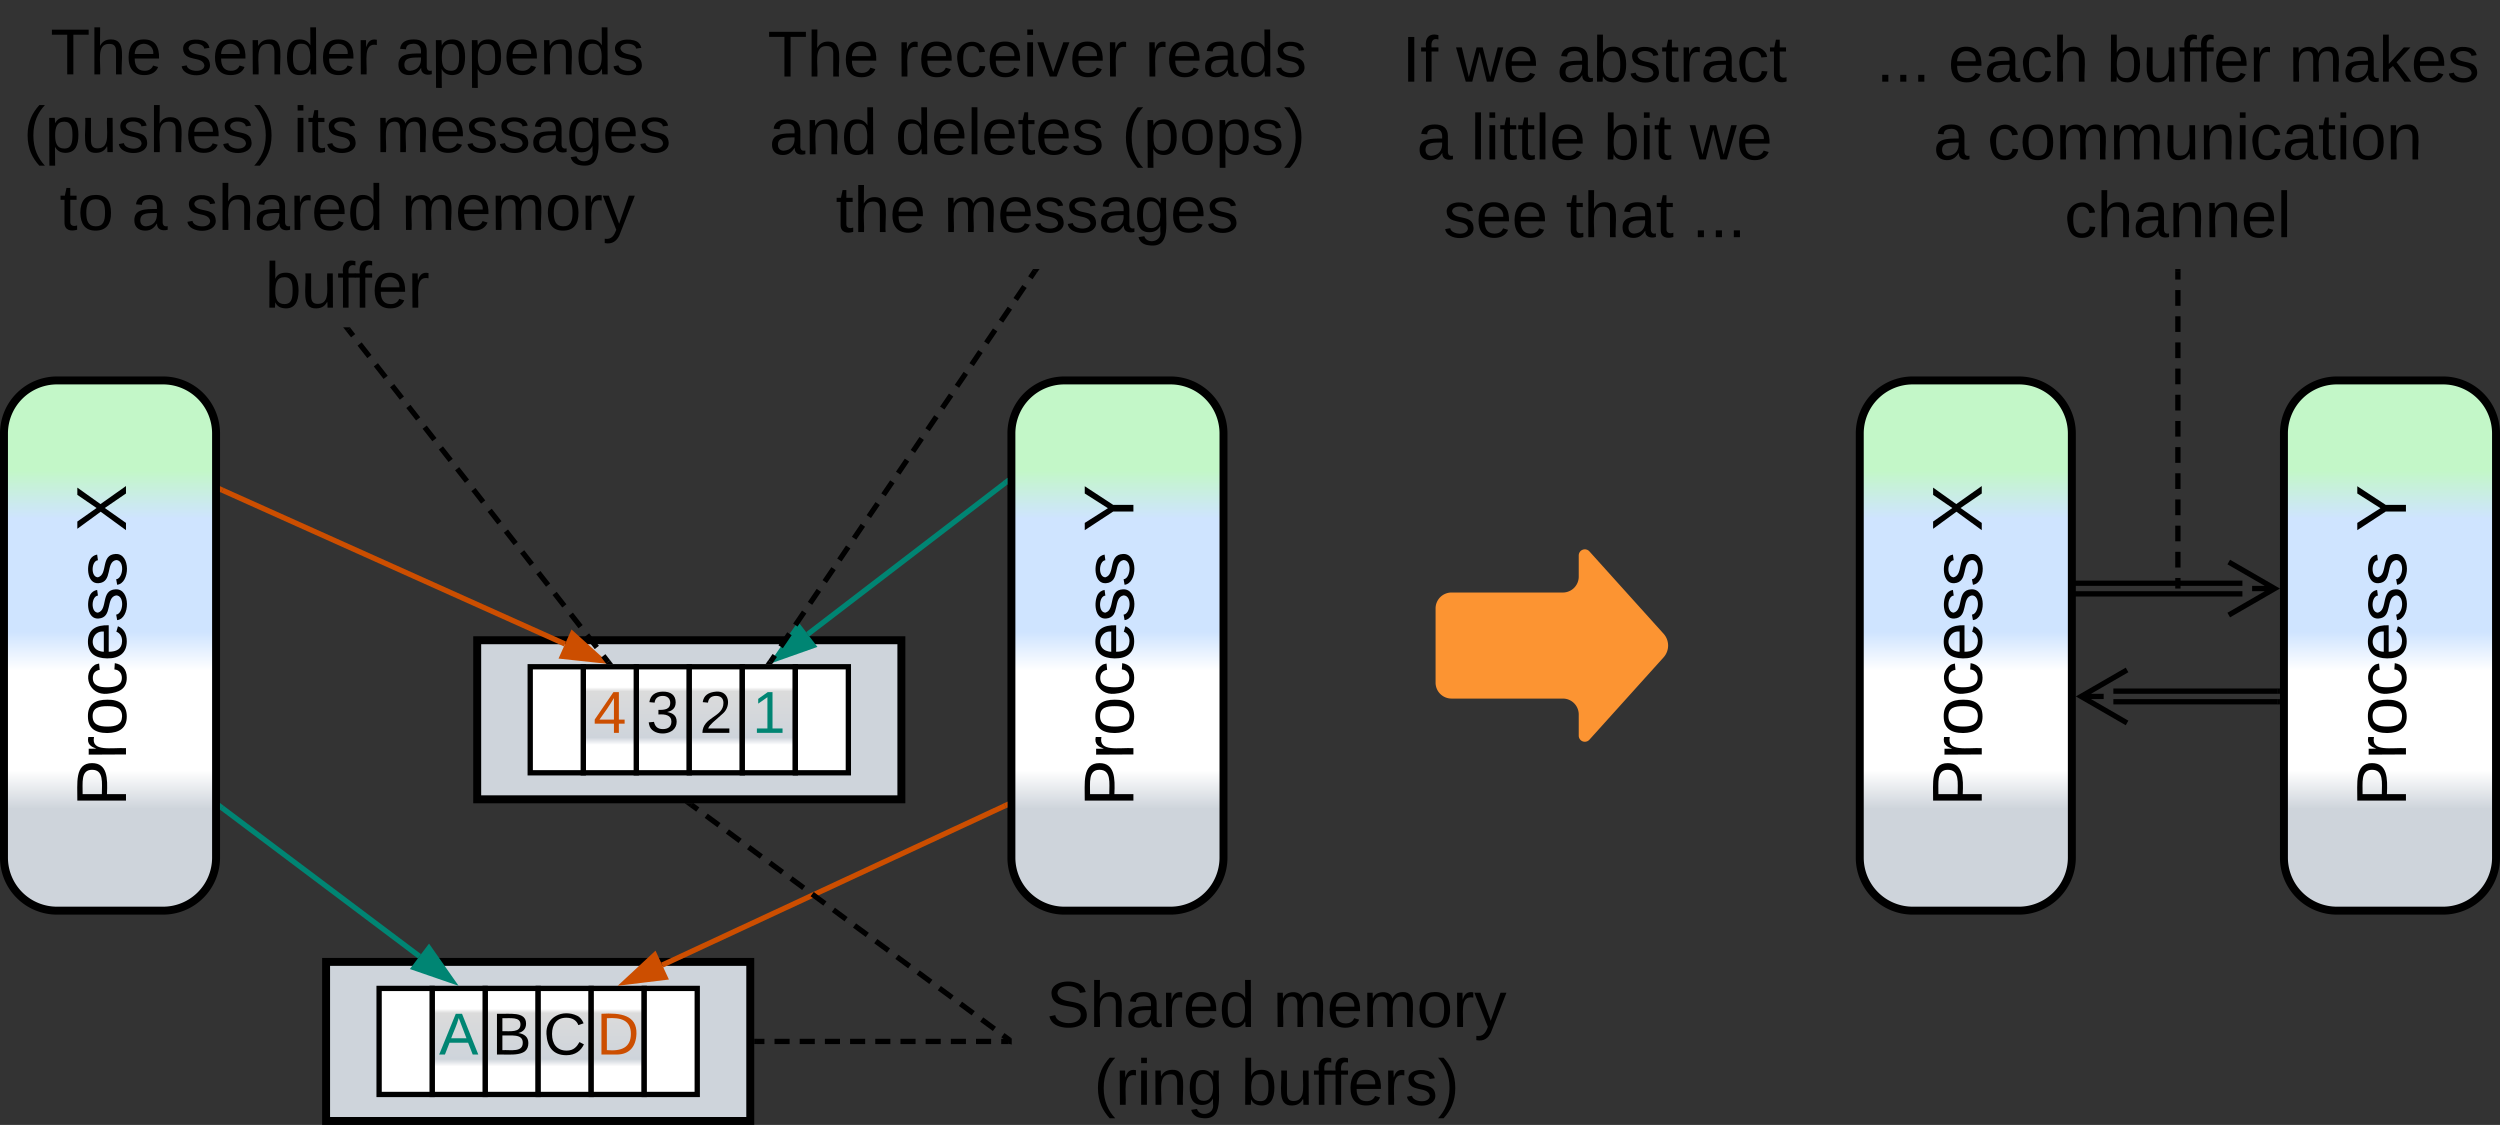 <svg xmlns="http://www.w3.org/2000/svg" xmlns:xlink="http://www.w3.org/1999/xlink" xmlns:lucid="lucid" width="943" height="424.33"><rect width="100%" height="100%" fill="#333333" stroke="none"/><g transform="translate(-398.5 -456.5)" lucid:page-tab-id="0_0"><path d="M1100 620a20 20 0 0 1 20-20h40a20 20 0 0 1 20 20v160a20 20 0 0 1-20 20h-40a20 20 0 0 1-20-20z" stroke="#000" stroke-width="3" fill="url(#a)"/><use xlink:href="#b" transform="matrix(-1.8369701987210297e-16,-1,1,-1.8369701987210297e-16,1105,795) translate(34.296 41.021)"/><use xlink:href="#c" transform="matrix(-1.8369701987210297e-16,-1,1,-1.8369701987210297e-16,1105,795) translate(137.926 41.021)"/><path d="M1260 620a20 20 0 0 1 20-20h40a20 20 0 0 1 20 20v160a20 20 0 0 1-20 20h-40a20 20 0 0 1-20-20z" stroke="#000" stroke-width="3" fill="url(#d)"/><use xlink:href="#b" transform="matrix(-1.8369701987210297e-16,-1,1,-1.8369701987210297e-16,1265,795) translate(34.296 41.021)"/><use xlink:href="#e" transform="matrix(-1.8369701987210297e-16,-1,1,-1.8369701987210297e-16,1265,795) translate(137.926 41.021)"/><path d="M1257.5 721.2h-61.84M1257.5 717.2h-61.84" stroke="#000" stroke-width="2" fill="none"/><path d="M1258.5 720.23v1.94h-1.03v-1.94zM1258.5 716.23v1.94h-1.03v-1.94z" stroke="#000" stroke-width=".05"/><path d="M1200.82 729.2l-17.32-10 17.32-10m-17.32 10h8.5" stroke="#000" stroke-width="2" fill="none"/><path d="M400 620a20 20 0 0 1 20-20h40a20 20 0 0 1 20 20v160a20 20 0 0 1-20 20h-40a20 20 0 0 1-20-20z" stroke="#000" stroke-width="3" fill="url(#f)"/><use xlink:href="#b" transform="matrix(-1.8369701987210297e-16,-1,1,-1.8369701987210297e-16,405,795) translate(34.296 41.021)"/><use xlink:href="#c" transform="matrix(-1.8369701987210297e-16,-1,1,-1.8369701987210297e-16,405,795) translate(137.926 41.021)"/><path d="M780 620a20 20 0 0 1 20-20h40a20 20 0 0 1 20 20v160a20 20 0 0 1-20 20h-40a20 20 0 0 1-20-20z" stroke="#000" stroke-width="3" fill="url(#g)"/><use xlink:href="#b" transform="matrix(-1.8369701987210297e-16,-1,1,-1.8369701987210297e-16,785,795) translate(34.296 41.021)"/><use xlink:href="#e" transform="matrix(-1.8369701987210297e-16,-1,1,-1.8369701987210297e-16,785,795) translate(137.926 41.021)"/><path d="M1244.34 680.5H1181M1244.34 676.5H1181M1239.18 668.5l17.32 10-17.32 10m17.32-10h-8.5M1181.03 680.5H1180M1181.03 676.5H1180" stroke="#000" stroke-width="2" fill="none"/><path d="M578.5 698h160v60h-160z" stroke="#000" stroke-width="3" fill="#ced4db"/><path d="M638.5 708h20v40h-20z" stroke="#000" stroke-width="2" fill="url(#h)"/><use xlink:href="#i" transform="matrix(1,0,0,1,643.5,713) translate(-1.173 19.944)"/><path d="M658.5 708h20v40h-20z" stroke="#000" stroke-width="2" fill="url(#j)"/><use xlink:href="#k" transform="matrix(1,0,0,1,663.5,713) translate(-1.173 19.944)"/><path d="M678.5 708h20v40h-20z" stroke="#000" stroke-width="2" fill="url(#l)"/><use xlink:href="#m" transform="matrix(1,0,0,1,683.5,713) translate(-1.173 19.944)"/><path d="M618.5 708h20v40h-20z" stroke="#000" stroke-width="2" fill="url(#n)"/><use xlink:href="#o" transform="matrix(1,0,0,1,623.5,713) translate(-1.173 19.944)"/><path d="M611.62 699.42l-129.2-58" stroke="#cc4e00" stroke-width="2" fill="none"/><path d="M625.55 705.67l-14.9-1.6 3.78-8.47z" stroke="#cc4e00" stroke-width="2" fill="#cc4e00"/><path d="M482.83 640.53l-.8 1.78-.53-.23v-2.14z" stroke="#cc4e00" stroke-width=".05" fill="#cc4e00"/><path d="M703.18 695.74l74.53-57.13" stroke="#008573" stroke-width="2" fill="none"/><path d="M691.07 705.03l8.5-12.36 5.64 7.36z" stroke="#008573" stroke-width="2" fill="#008573"/><path d="M778.5 639.23l-.22.17-1.2-1.55 1.42-1.08z" stroke="#008573" stroke-width=".05" fill="#008573"/><path d="M698.5 708h20v40h-20zM598.5 708h20v40h-20z" stroke="#000" stroke-width="2" fill="#fff"/><path d="M521.5 819.33h160v60h-160z" stroke="#000" stroke-width="3" fill="#ced4db"/><path d="M581.5 829.33h20v40h-20z" stroke="#000" stroke-width="2" fill="url(#p)"/><use xlink:href="#q" transform="matrix(1,0,0,1,586.5,834.333) translate(-2.407 19.944)"/><path d="M601.5 829.33h20v40h-20z" stroke="#000" stroke-width="2" fill="url(#r)"/><use xlink:href="#s" transform="matrix(1,0,0,1,606.5,834.333) translate(-2.994 19.944)"/><path d="M621.5 829.33h20v40h-20z" stroke="#000" stroke-width="2" fill="url(#t)"/><use xlink:href="#u" transform="matrix(1,0,0,1,626.5,834.333) translate(-2.994 19.944)"/><path d="M561.5 829.33h20v40h-20z" stroke="#000" stroke-width="2" fill="url(#v)"/><use xlink:href="#w" transform="matrix(1,0,0,1,566.5,834.333) translate(-2.407 19.944)"/><path d="M641.5 829.33h20v40h-20zM541.5 829.33h20v40h-20z" stroke="#000" stroke-width="2" fill="#fff"/><path d="M556.7 817.2l-74.4-55.93" stroke="#008573" stroke-width="2" fill="none"/><path d="M568.9 826.4l-14.17-4.88 5.57-7.4z" stroke="#008573" stroke-width="2" fill="#008573"/><path d="M482.9 760.5l-1.17 1.56-.23-.17v-2.45z" stroke="#008573" stroke-width=".05" fill="#008573"/><path d="M648.28 820.53l129.3-60.1" stroke="#cc4e00" stroke-width="2" fill="none"/><path d="M634.43 826.97l11-10.22 3.9 8.4z" stroke="#cc4e00" stroke-width="2" fill="#cc4e00"/><path d="M778.5 761.08l-.52.24-.82-1.77 1.34-.63z" stroke="#cc4e00" stroke-width=".05" fill="#cc4e00"/><path d="M940 686a6 6 0 0 1 6-6h42a6 6 0 0 0 6-6v-8a2.3 2.3 0 0 1 4-1.54l28 31.08a6.67 6.67 0 0 1 0 8.92l-28 31.08a2.3 2.3 0 0 1-4-1.54v-8a6 6 0 0 0-6-6h-42a6 6 0 0 1-6-6z" fill="#fc9432"/><path d="M780 825.33a6 6 0 0 1 6-6h188a6 6 0 0 1 6 6v48a6 6 0 0 1-6 6H786a6 6 0 0 1-6-6z" stroke="#000" stroke-opacity="0" stroke-width="3" fill="#fff" fill-opacity="0"/><use xlink:href="#x" transform="matrix(1,0,0,1,785,824.333) translate(8.222 19.556)"/><use xlink:href="#y" transform="matrix(1,0,0,1,785,824.333) translate(93.71 19.556)"/><use xlink:href="#z" transform="matrix(1,0,0,1,785,824.333) translate(26.148 48.889)"/><use xlink:href="#A" transform="matrix(1,0,0,1,785,824.333) translate(81.623 48.889)"/><path d="M779.2 848.74l-2.4-1.77m-3.2-2.37l-4.8-3.54m-3.2-2.37l-4.8-3.55m-3.18-2.37l-4.8-3.54m-3.2-2.37l-4.8-3.54m-3.2-2.37l-4.8-3.54m-3.18-2.37l-4.8-3.54m-3.2-2.36l-4.8-3.54m-3.2-2.37l-4.78-3.54m-3.2-2.38l-4.8-3.54m-3.2-2.36l-4.8-3.55m-3.2-2.36l-4.78-3.54m-3.2-2.36l-4.8-3.55m-3.2-2.36l-4.8-3.56m-3.18-2.36l-4.8-3.55m-3.2-2.36l-2.4-1.77" stroke="#000" stroke-width="2" fill="none"/><path d="M780 848.12v2.43l-1.4-1.04 1.15-1.56zM658.75 760.9l-1.9-1.4h2.93z" stroke="#000" stroke-width=".05" fill="#000"/><path d="M779 849.33h-2.85m-3.8 0h-5.7m-3.8 0h-5.7m-3.8 0h-5.7m-3.8 0h-5.7m-3.8 0h-5.7m-3.8 0h-5.7m-3.8 0h-5.7m-3.8 0h-5.7m-3.8 0h-5.7m-3.8 0H684" stroke="#000" stroke-width="2" fill="none"/><path d="M780 850.3h-1.03v-1.94H780zM684.03 850.3H683v-1.94h1.03z" stroke="#000" stroke-width=".05" fill="#000"/><path d="M400 466a6 6 0 0 1 6-6h246.5a6 6 0 0 1 6 6v108a6 6 0 0 1-6 6H406a6 6 0 0 1-6-6z" stroke="#000" stroke-opacity="0" stroke-width="3" fill="#fff" fill-opacity="0"/><use xlink:href="#B" transform="matrix(1,0,0,1,405,465) translate(12.531 19.556)"/><use xlink:href="#C" transform="matrix(1,0,0,1,405,465) translate(61.352 19.556)"/><use xlink:href="#D" transform="matrix(1,0,0,1,405,465) translate(142.765 19.556)"/><use xlink:href="#E" transform="matrix(1,0,0,1,405,465) translate(2.414 48.889)"/><use xlink:href="#F" transform="matrix(1,0,0,1,405,465) translate(104.13 48.889)"/><use xlink:href="#G" transform="matrix(1,0,0,1,405,465) translate(135.296 48.889)"/><use xlink:href="#H" transform="matrix(1,0,0,1,405,465) translate(15.994 78.222)"/><use xlink:href="#I" transform="matrix(1,0,0,1,405,465) translate(43.154 78.222)"/><use xlink:href="#J" transform="matrix(1,0,0,1,405,465) translate(63.525 78.222)"/><use xlink:href="#y" transform="matrix(1,0,0,1,405,465) translate(144.938 78.222)"/><use xlink:href="#K" transform="matrix(1,0,0,1,405,465) translate(93.537 107.556)"/><path d="M529.87 580.8l1.83 2.34m2.45 3.13l3.68 4.7m2.45 3.14l3.68 4.72m2.45 3.13l3.68 4.7m2.45 3.14l3.68 4.7m2.46 3.13l3.67 4.7m2.45 3.14l3.68 4.7m2.45 3.14l3.7 4.7m2.44 3.15l3.67 4.7m2.46 3.14l3.68 4.7m2.45 3.13l3.67 4.7m2.45 3.13l3.67 4.7m2.44 3.14l3.68 4.7m2.45 3.14l3.67 4.7m2.45 3.14l3.67 4.7m2.45 3.14l3.68 4.7m2.45 3.14l1.83 2.35" stroke="#000" stroke-width="2" fill="none"/><path d="M530.65 580.2l-1.54 1.2-1.1-1.4h2.5zM629.74 707h-2.48l-.16-.2 1.54-1.2z" stroke="#000" stroke-width=".05" fill="#000"/><path d="M678.75 464a6 6 0 0 1 6-6H894a6 6 0 0 1 6 6v88a6 6 0 0 1-6 6H684.75a6 6 0 0 1-6-6z" stroke="#000" stroke-opacity="0" stroke-width="3" fill="#fff" fill-opacity="0"/><g><use xlink:href="#B" transform="matrix(1,0,0,1,683.75,463) translate(4.318 22.368)"/><use xlink:href="#L" transform="matrix(1,0,0,1,683.75,463) translate(53.139 22.368)"/><use xlink:href="#M" transform="matrix(1,0,0,1,683.75,463) translate(146.639 22.368)"/><use xlink:href="#N" transform="matrix(1,0,0,1,683.75,463) translate(4.929 51.701)"/><use xlink:href="#O" transform="matrix(1,0,0,1,683.75,463) translate(52.46 51.701)"/><use xlink:href="#P" transform="matrix(1,0,0,1,683.75,463) translate(137.948 51.701)"/><use xlink:href="#Q" transform="matrix(1,0,0,1,683.75,463) translate(29.985 81.035)"/><use xlink:href="#R" transform="matrix(1,0,0,1,683.75,463) translate(70.725 81.035)"/></g><path d="M788.8 558.83l-1.65 2.45m-2.22 3.28l-3.32 4.9m-2.2 3.28l-3.33 4.9m-2.22 3.3l-3.32 4.9m-2.22 3.27l-3.32 4.93m-2.2 3.27l-3.34 4.9m-2.2 3.3l-3.34 4.9m-2.22 3.27l-3.32 4.9m-2.22 3.3l-3.32 4.9m-2.22 3.27l-3.33 4.92m-2.2 3.27l-3.34 4.9m-2.2 3.3l-3.34 4.9m-2.23 3.27l-3.32 4.9m-2.22 3.3l-3.32 4.9m-2.2 3.27l-3.33 4.9m-2.22 3.3l-3.33 4.9m-2.2 3.27l-3.34 4.92m-2.22 3.27l-3.32 4.9m-2.22 3.3l-1.66 2.44" stroke="#000" stroke-width="2" fill="none"/><path d="M789.6 559.4l-1.6-1.1.2-.3h2.35zM689.88 706.7l-.2.3h-2.36l.95-1.4z" stroke="#000" stroke-width=".05" fill="#000"/><path d="M1100 466a6 6 0 0 1 6-6h228a6 6 0 0 1 6 6v86a6 6 0 0 1-6 6h-228a6 6 0 0 1-6-6z" stroke="#000" stroke-opacity="0" stroke-width="3" fill="#fff" fill-opacity="0"/><g><use xlink:href="#S" transform="matrix(1,0,0,1,1105,465) translate(1.231 22.306)"/><use xlink:href="#T" transform="matrix(1,0,0,1,1105,465) translate(28.392 22.306)"/><use xlink:href="#U" transform="matrix(1,0,0,1,1105,465) translate(88.145 22.306)"/><use xlink:href="#V" transform="matrix(1,0,0,1,1105,465) translate(156.861 22.306)"/><use xlink:href="#I" transform="matrix(1,0,0,1,1105,465) translate(22.79 51.639)"/><use xlink:href="#W" transform="matrix(1,0,0,1,1105,465) translate(43.16 51.639)"/><use xlink:href="#X" transform="matrix(1,0,0,1,1105,465) translate(72.256 80.972)"/></g><path d="M1220 559v2.96m0 3.95v5.94m0 3.95v5.9m0 3.96v5.93m0 3.94v5.92m0 3.95v5.94m0 3.95v5.9m0 3.96v5.93m0 3.94v5.92m0 3.95v5.94m0 3.95v5.9m0 3.96v5.93m0 3.94v2.96" stroke="#000" stroke-width="2" fill="none"/><path d="M1220.97 559.03h-1.94V558h1.94z" stroke="#000" stroke-width=".05" fill="#000"/><path d="M1220 677.47v1.03" stroke="#000" stroke-width="2" fill="none"/><path d="M920 466a6 6 0 0 1 6-6h148a6 6 0 0 1 6 6v86a6 6 0 0 1-6 6H926a6 6 0 0 1-6-6z" stroke="#000" stroke-opacity="0" stroke-width="3" fill="#fff" fill-opacity="0"/><g><use xlink:href="#Y" transform="matrix(1,0,0,1,925,465) translate(2.414 22.306)"/><use xlink:href="#Z" transform="matrix(1,0,0,1,925,465) translate(22.784 22.306)"/><use xlink:href="#aa" transform="matrix(1,0,0,1,925,465) translate(60.741 22.306)"/><use xlink:href="#I" transform="matrix(1,0,0,1,925,465) translate(7.948 51.639)"/><use xlink:href="#ab" transform="matrix(1,0,0,1,925,465) translate(28.318 51.639)"/><use xlink:href="#ac" transform="matrix(1,0,0,1,925,465) translate(78.361 51.639)"/><use xlink:href="#ad" transform="matrix(1,0,0,1,925,465) translate(110.886 51.639)"/><use xlink:href="#ae" transform="matrix(1,0,0,1,925,465) translate(17.963 80.972)"/><use xlink:href="#af" transform="matrix(1,0,0,1,925,465) translate(64.136 80.972)"/><use xlink:href="#ag" transform="matrix(1,0,0,1,925,465) translate(111.667 80.972)"/></g><defs><linearGradient gradientUnits="userSpaceOnUse" id="a" x1="1100" y1="800" x2="1100" y2="600"><stop offset="19.2%" stop-color="#ced4db"/><stop offset="26.45%" stop-color="#fff"/><stop offset="45.29%" stop-color="#fff"/><stop offset="52.54%" stop-color="#cfe4ff"/><stop offset="73.91%" stop-color="#cfe4ff"/><stop offset="82.97%" stop-color="#c3f7c8"/></linearGradient><path d="M30-248c87 1 191-15 191 75 0 78-77 80-158 76V0H30v-248zm33 125c57 0 124 11 124-50 0-59-68-47-124-48v98" id="ah"/><path d="M114-163C36-179 61-72 57 0H25l-1-190h30c1 12-1 29 2 39 6-27 23-49 58-41v29" id="ai"/><path d="M100-194c62-1 85 37 85 99 1 63-27 99-86 99S16-35 15-95c0-66 28-99 85-99zM99-20c44 1 53-31 53-75 0-43-8-75-51-75s-53 32-53 75 10 74 51 75" id="aj"/><path d="M96-169c-40 0-48 33-48 73s9 75 48 75c24 0 41-14 43-38l32 2c-6 37-31 61-74 61-59 0-76-41-82-99-10-93 101-131 147-64 4 7 5 14 7 22l-32 3c-4-21-16-35-41-35" id="ak"/><path d="M100-194c63 0 86 42 84 106H49c0 40 14 67 53 68 26 1 43-12 49-29l28 8c-11 28-37 45-77 45C44 4 14-33 15-96c1-61 26-98 85-98zm52 81c6-60-76-77-97-28-3 7-6 17-6 28h103" id="al"/><path d="M135-143c-3-34-86-38-87 0 15 53 115 12 119 90S17 21 10-45l28-5c4 36 97 45 98 0-10-56-113-15-118-90-4-57 82-63 122-42 12 7 21 19 24 35" id="am"/><g id="b"><use transform="matrix(0.074,0,0,0.074,0,0)" xlink:href="#ah"/><use transform="matrix(0.074,0,0,0.074,17.778,0)" xlink:href="#ai"/><use transform="matrix(0.074,0,0,0.074,26.593,0)" xlink:href="#aj"/><use transform="matrix(0.074,0,0,0.074,41.407,0)" xlink:href="#ak"/><use transform="matrix(0.074,0,0,0.074,54.741,0)" xlink:href="#al"/><use transform="matrix(0.074,0,0,0.074,69.556,0)" xlink:href="#am"/><use transform="matrix(0.074,0,0,0.074,82.889,0)" xlink:href="#am"/></g><path d="M195 0l-74-108L45 0H8l94-129-87-119h37l69 98 67-98h37l-84 118L233 0h-38" id="an"/><use transform="matrix(0.074,0,0,0.074,0,0)" xlink:href="#an" id="c"/><linearGradient gradientUnits="userSpaceOnUse" id="d" x1="1260" y1="800" x2="1260" y2="600"><stop offset="19.2%" stop-color="#ced4db"/><stop offset="26.45%" stop-color="#fff"/><stop offset="45.29%" stop-color="#fff"/><stop offset="52.54%" stop-color="#cfe4ff"/><stop offset="73.91%" stop-color="#cfe4ff"/><stop offset="82.97%" stop-color="#c3f7c8"/></linearGradient><path d="M137-103V0h-34v-103L8-248h37l75 118 75-118h37" id="ao"/><use transform="matrix(0.074,0,0,0.074,0,0)" xlink:href="#ao" id="e"/><linearGradient gradientUnits="userSpaceOnUse" id="f" x1="400" y1="800" x2="400" y2="600"><stop offset="19.2%" stop-color="#ced4db"/><stop offset="26.45%" stop-color="#fff"/><stop offset="45.29%" stop-color="#fff"/><stop offset="52.54%" stop-color="#cfe4ff"/><stop offset="73.91%" stop-color="#cfe4ff"/><stop offset="82.97%" stop-color="#c3f7c8"/></linearGradient><linearGradient gradientUnits="userSpaceOnUse" id="g" x1="780" y1="800" x2="780" y2="600"><stop offset="19.2%" stop-color="#ced4db"/><stop offset="26.45%" stop-color="#fff"/><stop offset="45.29%" stop-color="#fff"/><stop offset="52.54%" stop-color="#cfe4ff"/><stop offset="73.91%" stop-color="#cfe4ff"/><stop offset="82.97%" stop-color="#c3f7c8"/></linearGradient><linearGradient gradientUnits="userSpaceOnUse" id="h" x1="638.5" y1="708" x2="638.5" y2="748"><stop offset="19.29%" stop-color="#fff"/><stop offset="23.21%" stop-color="#dbdbdb"/><stop offset="66.79%" stop-color="#ced4db"/><stop offset="73.57%" stop-color="#fff"/></linearGradient><path d="M126-127c33 6 58 20 58 59 0 88-139 92-164 29-3-8-5-16-6-25l32-3c6 27 21 44 54 44 32 0 52-15 52-46 0-38-36-46-79-43v-28c39 1 72-4 72-42 0-27-17-43-46-43-28 0-47 15-49 41l-32-3c6-42 35-63 81-64 48-1 79 21 79 65 0 36-21 52-52 59" id="ap"/><use transform="matrix(0.062,0,0,0.062,0,0)" xlink:href="#ap" id="i"/><linearGradient gradientUnits="userSpaceOnUse" id="j" x1="658.5" y1="708" x2="658.5" y2="748"><stop offset="19.29%" stop-color="#fff"/><stop offset="23.21%" stop-color="#dbdbdb"/><stop offset="66.79%" stop-color="#ced4db"/><stop offset="73.57%" stop-color="#fff"/></linearGradient><path d="M101-251c82-7 93 87 43 132L82-64C71-53 59-42 53-27h129V0H18c2-99 128-94 128-182 0-28-16-43-45-43s-46 15-49 41l-32-3c6-41 34-60 81-64" id="aq"/><use transform="matrix(0.062,0,0,0.062,0,0)" xlink:href="#aq" id="k"/><linearGradient gradientUnits="userSpaceOnUse" id="l" x1="678.5" y1="708" x2="678.5" y2="748"><stop offset="19.29%" stop-color="#fff"/><stop offset="23.21%" stop-color="#dbdbdb"/><stop offset="66.79%" stop-color="#ced4db"/><stop offset="73.57%" stop-color="#fff"/></linearGradient><path fill="#008573" d="M27 0v-27h64v-190l-56 39v-29l58-41h29v221h61V0H27" id="ar"/><use transform="matrix(0.062,0,0,0.062,0,0)" xlink:href="#ar" id="m"/><linearGradient gradientUnits="userSpaceOnUse" id="n" x1="618.5" y1="708" x2="618.5" y2="748"><stop offset="19.29%" stop-color="#fff"/><stop offset="23.21%" stop-color="#dbdbdb"/><stop offset="66.79%" stop-color="#ced4db"/><stop offset="73.57%" stop-color="#fff"/></linearGradient><path fill="#cc4e00" d="M155-56V0h-30v-56H8v-25l114-167h33v167h35v25h-35zm-30-156c-27 46-58 90-88 131h88v-131" id="as"/><use transform="matrix(0.062,0,0,0.062,0,0)" xlink:href="#as" id="o"/><linearGradient gradientUnits="userSpaceOnUse" id="p" x1="581.5" y1="829.33" x2="581.5" y2="869.33"><stop offset="19.29%" stop-color="#fff"/><stop offset="23.21%" stop-color="#dbdbdb"/><stop offset="66.79%" stop-color="#ced4db"/><stop offset="73.57%" stop-color="#fff"/></linearGradient><path d="M160-131c35 5 61 23 61 61C221 17 115-2 30 0v-248c76 3 177-17 177 60 0 33-19 50-47 57zm-97-11c50-1 110 9 110-42 0-47-63-36-110-37v79zm0 115c55-2 124 14 124-45 0-56-70-42-124-44v89" id="at"/><use transform="matrix(0.062,0,0,0.062,0,0)" xlink:href="#at" id="q"/><linearGradient gradientUnits="userSpaceOnUse" id="r" x1="601.5" y1="829.33" x2="601.5" y2="869.33"><stop offset="19.29%" stop-color="#fff"/><stop offset="23.21%" stop-color="#dbdbdb"/><stop offset="66.79%" stop-color="#ced4db"/><stop offset="73.57%" stop-color="#fff"/></linearGradient><path d="M212-179c-10-28-35-45-73-45-59 0-87 40-87 99 0 60 29 101 89 101 43 0 62-24 78-52l27 14C228-24 195 4 139 4 59 4 22-46 18-125c-6-104 99-153 187-111 19 9 31 26 39 46" id="au"/><use transform="matrix(0.062,0,0,0.062,0,0)" xlink:href="#au" id="s"/><linearGradient gradientUnits="userSpaceOnUse" id="t" x1="621.5" y1="829.33" x2="621.5" y2="869.33"><stop offset="19.29%" stop-color="#fff"/><stop offset="23.21%" stop-color="#dbdbdb"/><stop offset="66.79%" stop-color="#ced4db"/><stop offset="73.57%" stop-color="#fff"/></linearGradient><path fill="#cc4e00" d="M30-248c118-7 216 8 213 122C240-48 200 0 122 0H30v-248zM63-27c89 8 146-16 146-99s-60-101-146-95v194" id="av"/><use transform="matrix(0.062,0,0,0.062,0,0)" xlink:href="#av" id="u"/><linearGradient gradientUnits="userSpaceOnUse" id="v" x1="561.5" y1="829.33" x2="561.5" y2="869.33"><stop offset="19.29%" stop-color="#fff"/><stop offset="23.21%" stop-color="#dbdbdb"/><stop offset="66.79%" stop-color="#ced4db"/><stop offset="73.57%" stop-color="#fff"/></linearGradient><path fill="#008573" d="M205 0l-28-72H64L36 0H1l101-248h38L239 0h-34zm-38-99l-47-123c-12 45-31 82-46 123h93" id="aw"/><use transform="matrix(0.062,0,0,0.062,0,0)" xlink:href="#aw" id="w"/><path d="M185-189c-5-48-123-54-124 2 14 75 158 14 163 119 3 78-121 87-175 55-17-10-28-26-33-46l33-7c5 56 141 63 141-1 0-78-155-14-162-118-5-82 145-84 179-34 5 7 8 16 11 25" id="ax"/><path d="M106-169C34-169 62-67 57 0H25v-261h32l-1 103c12-21 28-36 61-36 89 0 53 116 60 194h-32v-121c2-32-8-49-39-48" id="ay"/><path d="M141-36C126-15 110 5 73 4 37 3 15-17 15-53c-1-64 63-63 125-63 3-35-9-54-41-54-24 1-41 7-42 31l-33-3c5-37 33-52 76-52 45 0 72 20 72 64v82c-1 20 7 32 28 27v20c-31 9-61-2-59-35zM48-53c0 20 12 33 32 33 41-3 63-29 60-74-43 2-92-5-92 41" id="az"/><path d="M85-194c31 0 48 13 60 33l-1-100h32l1 261h-30c-2-10 0-23-3-31C134-8 116 4 85 4 32 4 16-35 15-94c0-66 23-100 70-100zm9 24c-40 0-46 34-46 75 0 40 6 74 45 74 42 0 51-32 51-76 0-42-9-74-50-73" id="aA"/><g id="x"><use transform="matrix(0.068,0,0,0.068,0,0)" xlink:href="#ax"/><use transform="matrix(0.068,0,0,0.068,16.296,0)" xlink:href="#ay"/><use transform="matrix(0.068,0,0,0.068,29.877,0)" xlink:href="#az"/><use transform="matrix(0.068,0,0,0.068,43.457,0)" xlink:href="#ai"/><use transform="matrix(0.068,0,0,0.068,51.537,0)" xlink:href="#al"/><use transform="matrix(0.068,0,0,0.068,65.117,0)" xlink:href="#aA"/></g><path d="M210-169c-67 3-38 105-44 169h-31v-121c0-29-5-50-35-48C34-165 62-65 56 0H25l-1-190h30c1 10-1 24 2 32 10-44 99-50 107 0 11-21 27-35 58-36 85-2 47 119 55 194h-31v-121c0-29-5-49-35-48" id="aB"/><path d="M179-190L93 31C79 59 56 82 12 73V49c39 6 53-20 64-50L1-190h34L92-34l54-156h33" id="aC"/><g id="y"><use transform="matrix(0.068,0,0,0.068,0,0)" xlink:href="#aB"/><use transform="matrix(0.068,0,0,0.068,20.302,0)" xlink:href="#al"/><use transform="matrix(0.068,0,0,0.068,33.883,0)" xlink:href="#aB"/><use transform="matrix(0.068,0,0,0.068,54.185,0)" xlink:href="#aj"/><use transform="matrix(0.068,0,0,0.068,67.765,0)" xlink:href="#ai"/><use transform="matrix(0.068,0,0,0.068,75.846,0)" xlink:href="#aC"/></g><path d="M87 75C49 33 22-17 22-94c0-76 28-126 65-167h31c-38 41-64 92-64 168S80 34 118 75H87" id="aD"/><path d="M24-231v-30h32v30H24zM24 0v-190h32V0H24" id="aE"/><path d="M117-194c89-4 53 116 60 194h-32v-121c0-31-8-49-39-48C34-167 62-67 57 0H25l-1-190h30c1 10-1 24 2 32 11-22 29-35 61-36" id="aF"/><path d="M177-190C167-65 218 103 67 71c-23-6-38-20-44-43l32-5c15 47 100 32 89-28v-30C133-14 115 1 83 1 29 1 15-40 15-95c0-56 16-97 71-98 29-1 48 16 59 35 1-10 0-23 2-32h30zM94-22c36 0 50-32 50-73 0-42-14-75-50-75-39 0-46 34-46 75s6 73 46 73" id="aG"/><g id="z"><use transform="matrix(0.068,0,0,0.068,0,0)" xlink:href="#aD"/><use transform="matrix(0.068,0,0,0.068,8.08,0)" xlink:href="#ai"/><use transform="matrix(0.068,0,0,0.068,16.16,0)" xlink:href="#aE"/><use transform="matrix(0.068,0,0,0.068,21.525,0)" xlink:href="#aF"/><use transform="matrix(0.068,0,0,0.068,35.105,0)" xlink:href="#aG"/></g><path d="M115-194c53 0 69 39 70 98 0 66-23 100-70 100C84 3 66-7 56-30L54 0H23l1-261h32v101c10-23 28-34 59-34zm-8 174c40 0 45-34 45-75 0-40-5-75-45-74-42 0-51 32-51 76 0 43 10 73 51 73" id="aH"/><path d="M84 4C-5 8 30-112 23-190h32v120c0 31 7 50 39 49 72-2 45-101 50-169h31l1 190h-30c-1-10 1-25-2-33-11 22-28 36-60 37" id="aI"/><path d="M101-234c-31-9-42 10-38 44h38v23H63V0H32v-167H5v-23h27c-7-52 17-82 69-68v24" id="aJ"/><path d="M33-261c38 41 65 92 65 168S71 34 33 75H2C39 34 66-17 66-93S39-220 2-261h31" id="aK"/><g id="A"><use transform="matrix(0.068,0,0,0.068,0,0)" xlink:href="#aH"/><use transform="matrix(0.068,0,0,0.068,13.58,0)" xlink:href="#aI"/><use transform="matrix(0.068,0,0,0.068,27.16,0)" xlink:href="#aJ"/><use transform="matrix(0.068,0,0,0.068,33.475,0)" xlink:href="#aJ"/><use transform="matrix(0.068,0,0,0.068,40.265,0)" xlink:href="#al"/><use transform="matrix(0.068,0,0,0.068,53.846,0)" xlink:href="#ai"/><use transform="matrix(0.068,0,0,0.068,61.926,0)" xlink:href="#am"/><use transform="matrix(0.068,0,0,0.068,74.148,0)" xlink:href="#aK"/></g><path d="M127-220V0H93v-220H8v-28h204v28h-85" id="aL"/><g id="B"><use transform="matrix(0.068,0,0,0.068,0,0)" xlink:href="#aL"/><use transform="matrix(0.068,0,0,0.068,14.87,0)" xlink:href="#ay"/><use transform="matrix(0.068,0,0,0.068,28.451,0)" xlink:href="#al"/></g><g id="C"><use transform="matrix(0.068,0,0,0.068,0,0)" xlink:href="#am"/><use transform="matrix(0.068,0,0,0.068,12.222,0)" xlink:href="#al"/><use transform="matrix(0.068,0,0,0.068,25.802,0)" xlink:href="#aF"/><use transform="matrix(0.068,0,0,0.068,39.383,0)" xlink:href="#aA"/><use transform="matrix(0.068,0,0,0.068,52.963,0)" xlink:href="#al"/><use transform="matrix(0.068,0,0,0.068,66.543,0)" xlink:href="#ai"/></g><path d="M115-194c55 1 70 41 70 98S169 2 115 4C84 4 66-9 55-30l1 105H24l-1-265h31l2 30c10-21 28-34 59-34zm-8 174c40 0 45-34 45-75s-6-73-45-74c-42 0-51 32-51 76 0 43 10 73 51 73" id="aM"/><g id="D"><use transform="matrix(0.068,0,0,0.068,0,0)" xlink:href="#az"/><use transform="matrix(0.068,0,0,0.068,13.58,0)" xlink:href="#aM"/><use transform="matrix(0.068,0,0,0.068,27.16,0)" xlink:href="#aM"/><use transform="matrix(0.068,0,0,0.068,40.741,0)" xlink:href="#al"/><use transform="matrix(0.068,0,0,0.068,54.321,0)" xlink:href="#aF"/><use transform="matrix(0.068,0,0,0.068,67.901,0)" xlink:href="#aA"/><use transform="matrix(0.068,0,0,0.068,81.481,0)" xlink:href="#am"/></g><g id="E"><use transform="matrix(0.068,0,0,0.068,0,0)" xlink:href="#aD"/><use transform="matrix(0.068,0,0,0.068,8.08,0)" xlink:href="#aM"/><use transform="matrix(0.068,0,0,0.068,21.66,0)" xlink:href="#aI"/><use transform="matrix(0.068,0,0,0.068,35.241,0)" xlink:href="#am"/><use transform="matrix(0.068,0,0,0.068,47.463,0)" xlink:href="#ay"/><use transform="matrix(0.068,0,0,0.068,61.043,0)" xlink:href="#al"/><use transform="matrix(0.068,0,0,0.068,74.623,0)" xlink:href="#am"/><use transform="matrix(0.068,0,0,0.068,86.846,0)" xlink:href="#aK"/></g><path d="M59-47c-2 24 18 29 38 22v24C64 9 27 4 27-40v-127H5v-23h24l9-43h21v43h35v23H59v120" id="aN"/><g id="F"><use transform="matrix(0.068,0,0,0.068,0,0)" xlink:href="#aE"/><use transform="matrix(0.068,0,0,0.068,5.364,0)" xlink:href="#aN"/><use transform="matrix(0.068,0,0,0.068,12.154,0)" xlink:href="#am"/></g><g id="G"><use transform="matrix(0.068,0,0,0.068,0,0)" xlink:href="#aB"/><use transform="matrix(0.068,0,0,0.068,20.302,0)" xlink:href="#al"/><use transform="matrix(0.068,0,0,0.068,33.883,0)" xlink:href="#am"/><use transform="matrix(0.068,0,0,0.068,46.105,0)" xlink:href="#am"/><use transform="matrix(0.068,0,0,0.068,58.327,0)" xlink:href="#az"/><use transform="matrix(0.068,0,0,0.068,71.907,0)" xlink:href="#aG"/><use transform="matrix(0.068,0,0,0.068,85.488,0)" xlink:href="#al"/><use transform="matrix(0.068,0,0,0.068,99.068,0)" xlink:href="#am"/></g><g id="H"><use transform="matrix(0.068,0,0,0.068,0,0)" xlink:href="#aN"/><use transform="matrix(0.068,0,0,0.068,6.79,0)" xlink:href="#aj"/></g><use transform="matrix(0.068,0,0,0.068,0,0)" xlink:href="#az" id="I"/><g id="J"><use transform="matrix(0.068,0,0,0.068,0,0)" xlink:href="#am"/><use transform="matrix(0.068,0,0,0.068,12.222,0)" xlink:href="#ay"/><use transform="matrix(0.068,0,0,0.068,25.802,0)" xlink:href="#az"/><use transform="matrix(0.068,0,0,0.068,39.383,0)" xlink:href="#ai"/><use transform="matrix(0.068,0,0,0.068,47.463,0)" xlink:href="#al"/><use transform="matrix(0.068,0,0,0.068,61.043,0)" xlink:href="#aA"/></g><g id="K"><use transform="matrix(0.068,0,0,0.068,0,0)" xlink:href="#aH"/><use transform="matrix(0.068,0,0,0.068,13.58,0)" xlink:href="#aI"/><use transform="matrix(0.068,0,0,0.068,27.16,0)" xlink:href="#aJ"/><use transform="matrix(0.068,0,0,0.068,33.475,0)" xlink:href="#aJ"/><use transform="matrix(0.068,0,0,0.068,40.265,0)" xlink:href="#al"/><use transform="matrix(0.068,0,0,0.068,53.846,0)" xlink:href="#ai"/></g><path d="M108 0H70L1-190h34L89-25l56-165h34" id="aO"/><g id="L"><use transform="matrix(0.068,0,0,0.068,0,0)" xlink:href="#ai"/><use transform="matrix(0.068,0,0,0.068,8.08,0)" xlink:href="#al"/><use transform="matrix(0.068,0,0,0.068,21.66,0)" xlink:href="#ak"/><use transform="matrix(0.068,0,0,0.068,33.883,0)" xlink:href="#al"/><use transform="matrix(0.068,0,0,0.068,47.463,0)" xlink:href="#aE"/><use transform="matrix(0.068,0,0,0.068,52.827,0)" xlink:href="#aO"/><use transform="matrix(0.068,0,0,0.068,65.049,0)" xlink:href="#al"/><use transform="matrix(0.068,0,0,0.068,78.63,0)" xlink:href="#ai"/></g><g id="M"><use transform="matrix(0.068,0,0,0.068,0,0)" xlink:href="#ai"/><use transform="matrix(0.068,0,0,0.068,8.08,0)" xlink:href="#al"/><use transform="matrix(0.068,0,0,0.068,21.66,0)" xlink:href="#az"/><use transform="matrix(0.068,0,0,0.068,35.241,0)" xlink:href="#aA"/><use transform="matrix(0.068,0,0,0.068,48.821,0)" xlink:href="#am"/></g><g id="N"><use transform="matrix(0.068,0,0,0.068,0,0)" xlink:href="#az"/><use transform="matrix(0.068,0,0,0.068,13.58,0)" xlink:href="#aF"/><use transform="matrix(0.068,0,0,0.068,27.16,0)" xlink:href="#aA"/></g><path d="M24 0v-261h32V0H24" id="aP"/><g id="O"><use transform="matrix(0.068,0,0,0.068,0,0)" xlink:href="#aA"/><use transform="matrix(0.068,0,0,0.068,13.58,0)" xlink:href="#al"/><use transform="matrix(0.068,0,0,0.068,27.16,0)" xlink:href="#aP"/><use transform="matrix(0.068,0,0,0.068,32.525,0)" xlink:href="#al"/><use transform="matrix(0.068,0,0,0.068,46.105,0)" xlink:href="#aN"/><use transform="matrix(0.068,0,0,0.068,52.895,0)" xlink:href="#al"/><use transform="matrix(0.068,0,0,0.068,66.475,0)" xlink:href="#am"/></g><g id="P"><use transform="matrix(0.068,0,0,0.068,0,0)" xlink:href="#aD"/><use transform="matrix(0.068,0,0,0.068,8.08,0)" xlink:href="#aM"/><use transform="matrix(0.068,0,0,0.068,21.66,0)" xlink:href="#aj"/><use transform="matrix(0.068,0,0,0.068,35.241,0)" xlink:href="#aM"/><use transform="matrix(0.068,0,0,0.068,48.821,0)" xlink:href="#am"/><use transform="matrix(0.068,0,0,0.068,61.043,0)" xlink:href="#aK"/></g><g id="Q"><use transform="matrix(0.068,0,0,0.068,0,0)" xlink:href="#aN"/><use transform="matrix(0.068,0,0,0.068,6.79,0)" xlink:href="#ay"/><use transform="matrix(0.068,0,0,0.068,20.37,0)" xlink:href="#al"/></g><g id="R"><use transform="matrix(0.068,0,0,0.068,0,0)" xlink:href="#aB"/><use transform="matrix(0.068,0,0,0.068,20.302,0)" xlink:href="#al"/><use transform="matrix(0.068,0,0,0.068,33.883,0)" xlink:href="#am"/><use transform="matrix(0.068,0,0,0.068,46.105,0)" xlink:href="#am"/><use transform="matrix(0.068,0,0,0.068,58.327,0)" xlink:href="#az"/><use transform="matrix(0.068,0,0,0.068,71.907,0)" xlink:href="#aG"/><use transform="matrix(0.068,0,0,0.068,85.488,0)" xlink:href="#al"/><use transform="matrix(0.068,0,0,0.068,99.068,0)" xlink:href="#am"/></g><path d="M33 0v-38h34V0H33" id="aQ"/><g id="S"><use transform="matrix(0.068,0,0,0.068,0,0)" xlink:href="#aQ"/><use transform="matrix(0.068,0,0,0.068,6.79,0)" xlink:href="#aQ"/><use transform="matrix(0.068,0,0,0.068,13.58,0)" xlink:href="#aQ"/></g><g id="T"><use transform="matrix(0.068,0,0,0.068,0,0)" xlink:href="#al"/><use transform="matrix(0.068,0,0,0.068,13.58,0)" xlink:href="#az"/><use transform="matrix(0.068,0,0,0.068,27.16,0)" xlink:href="#ak"/><use transform="matrix(0.068,0,0,0.068,39.383,0)" xlink:href="#ay"/></g><g id="U"><use transform="matrix(0.068,0,0,0.068,0,0)" xlink:href="#aH"/><use transform="matrix(0.068,0,0,0.068,13.58,0)" xlink:href="#aI"/><use transform="matrix(0.068,0,0,0.068,27.16,0)" xlink:href="#aJ"/><use transform="matrix(0.068,0,0,0.068,33.475,0)" xlink:href="#aJ"/><use transform="matrix(0.068,0,0,0.068,40.265,0)" xlink:href="#al"/><use transform="matrix(0.068,0,0,0.068,53.846,0)" xlink:href="#ai"/></g><path d="M143 0L79-87 56-68V0H24v-261h32v163l83-92h37l-77 82L181 0h-38" id="aR"/><g id="V"><use transform="matrix(0.068,0,0,0.068,0,0)" xlink:href="#aB"/><use transform="matrix(0.068,0,0,0.068,20.302,0)" xlink:href="#az"/><use transform="matrix(0.068,0,0,0.068,33.883,0)" xlink:href="#aR"/><use transform="matrix(0.068,0,0,0.068,46.105,0)" xlink:href="#al"/><use transform="matrix(0.068,0,0,0.068,59.685,0)" xlink:href="#am"/></g><g id="W"><use transform="matrix(0.068,0,0,0.068,0,0)" xlink:href="#ak"/><use transform="matrix(0.068,0,0,0.068,12.222,0)" xlink:href="#aj"/><use transform="matrix(0.068,0,0,0.068,25.802,0)" xlink:href="#aB"/><use transform="matrix(0.068,0,0,0.068,46.105,0)" xlink:href="#aB"/><use transform="matrix(0.068,0,0,0.068,66.407,0)" xlink:href="#aI"/><use transform="matrix(0.068,0,0,0.068,79.988,0)" xlink:href="#aF"/><use transform="matrix(0.068,0,0,0.068,93.568,0)" xlink:href="#aE"/><use transform="matrix(0.068,0,0,0.068,98.932,0)" xlink:href="#ak"/><use transform="matrix(0.068,0,0,0.068,111.154,0)" xlink:href="#az"/><use transform="matrix(0.068,0,0,0.068,124.735,0)" xlink:href="#aN"/><use transform="matrix(0.068,0,0,0.068,131.525,0)" xlink:href="#aE"/><use transform="matrix(0.068,0,0,0.068,136.889,0)" xlink:href="#aj"/><use transform="matrix(0.068,0,0,0.068,150.469,0)" xlink:href="#aF"/></g><g id="X"><use transform="matrix(0.068,0,0,0.068,0,0)" xlink:href="#ak"/><use transform="matrix(0.068,0,0,0.068,12.222,0)" xlink:href="#ay"/><use transform="matrix(0.068,0,0,0.068,25.802,0)" xlink:href="#az"/><use transform="matrix(0.068,0,0,0.068,39.383,0)" xlink:href="#aF"/><use transform="matrix(0.068,0,0,0.068,52.963,0)" xlink:href="#aF"/><use transform="matrix(0.068,0,0,0.068,66.543,0)" xlink:href="#al"/><use transform="matrix(0.068,0,0,0.068,80.123,0)" xlink:href="#aP"/></g><path d="M33 0v-248h34V0H33" id="aS"/><g id="Y"><use transform="matrix(0.068,0,0,0.068,0,0)" xlink:href="#aS"/><use transform="matrix(0.068,0,0,0.068,6.79,0)" xlink:href="#aJ"/></g><path d="M206 0h-36l-40-164L89 0H53L-1-190h32L70-26l43-164h34l41 164 42-164h31" id="aT"/><g id="Z"><use transform="matrix(0.068,0,0,0.068,0,0)" xlink:href="#aT"/><use transform="matrix(0.068,0,0,0.068,17.586,0)" xlink:href="#al"/></g><g id="aa"><use transform="matrix(0.068,0,0,0.068,0,0)" xlink:href="#az"/><use transform="matrix(0.068,0,0,0.068,13.58,0)" xlink:href="#aH"/><use transform="matrix(0.068,0,0,0.068,27.16,0)" xlink:href="#am"/><use transform="matrix(0.068,0,0,0.068,39.383,0)" xlink:href="#aN"/><use transform="matrix(0.068,0,0,0.068,46.173,0)" xlink:href="#ai"/><use transform="matrix(0.068,0,0,0.068,54.253,0)" xlink:href="#az"/><use transform="matrix(0.068,0,0,0.068,67.833,0)" xlink:href="#ak"/><use transform="matrix(0.068,0,0,0.068,80.056,0)" xlink:href="#aN"/></g><g id="ab"><use transform="matrix(0.068,0,0,0.068,0,0)" xlink:href="#aP"/><use transform="matrix(0.068,0,0,0.068,5.364,0)" xlink:href="#aE"/><use transform="matrix(0.068,0,0,0.068,10.728,0)" xlink:href="#aN"/><use transform="matrix(0.068,0,0,0.068,17.519,0)" xlink:href="#aN"/><use transform="matrix(0.068,0,0,0.068,24.309,0)" xlink:href="#aP"/><use transform="matrix(0.068,0,0,0.068,29.673,0)" xlink:href="#al"/></g><g id="ac"><use transform="matrix(0.068,0,0,0.068,0,0)" xlink:href="#aH"/><use transform="matrix(0.068,0,0,0.068,13.58,0)" xlink:href="#aE"/><use transform="matrix(0.068,0,0,0.068,18.944,0)" xlink:href="#aN"/></g><g id="ad"><use transform="matrix(0.068,0,0,0.068,0,0)" xlink:href="#aT"/><use transform="matrix(0.068,0,0,0.068,17.586,0)" xlink:href="#al"/></g><g id="ae"><use transform="matrix(0.068,0,0,0.068,0,0)" xlink:href="#am"/><use transform="matrix(0.068,0,0,0.068,12.222,0)" xlink:href="#al"/><use transform="matrix(0.068,0,0,0.068,25.802,0)" xlink:href="#al"/></g><g id="af"><use transform="matrix(0.068,0,0,0.068,0,0)" xlink:href="#aN"/><use transform="matrix(0.068,0,0,0.068,6.79,0)" xlink:href="#ay"/><use transform="matrix(0.068,0,0,0.068,20.37,0)" xlink:href="#az"/><use transform="matrix(0.068,0,0,0.068,33.951,0)" xlink:href="#aN"/></g><g id="ag"><use transform="matrix(0.068,0,0,0.068,0,0)" xlink:href="#aQ"/><use transform="matrix(0.068,0,0,0.068,6.79,0)" xlink:href="#aQ"/><use transform="matrix(0.068,0,0,0.068,13.58,0)" xlink:href="#aQ"/></g></defs></g></svg>